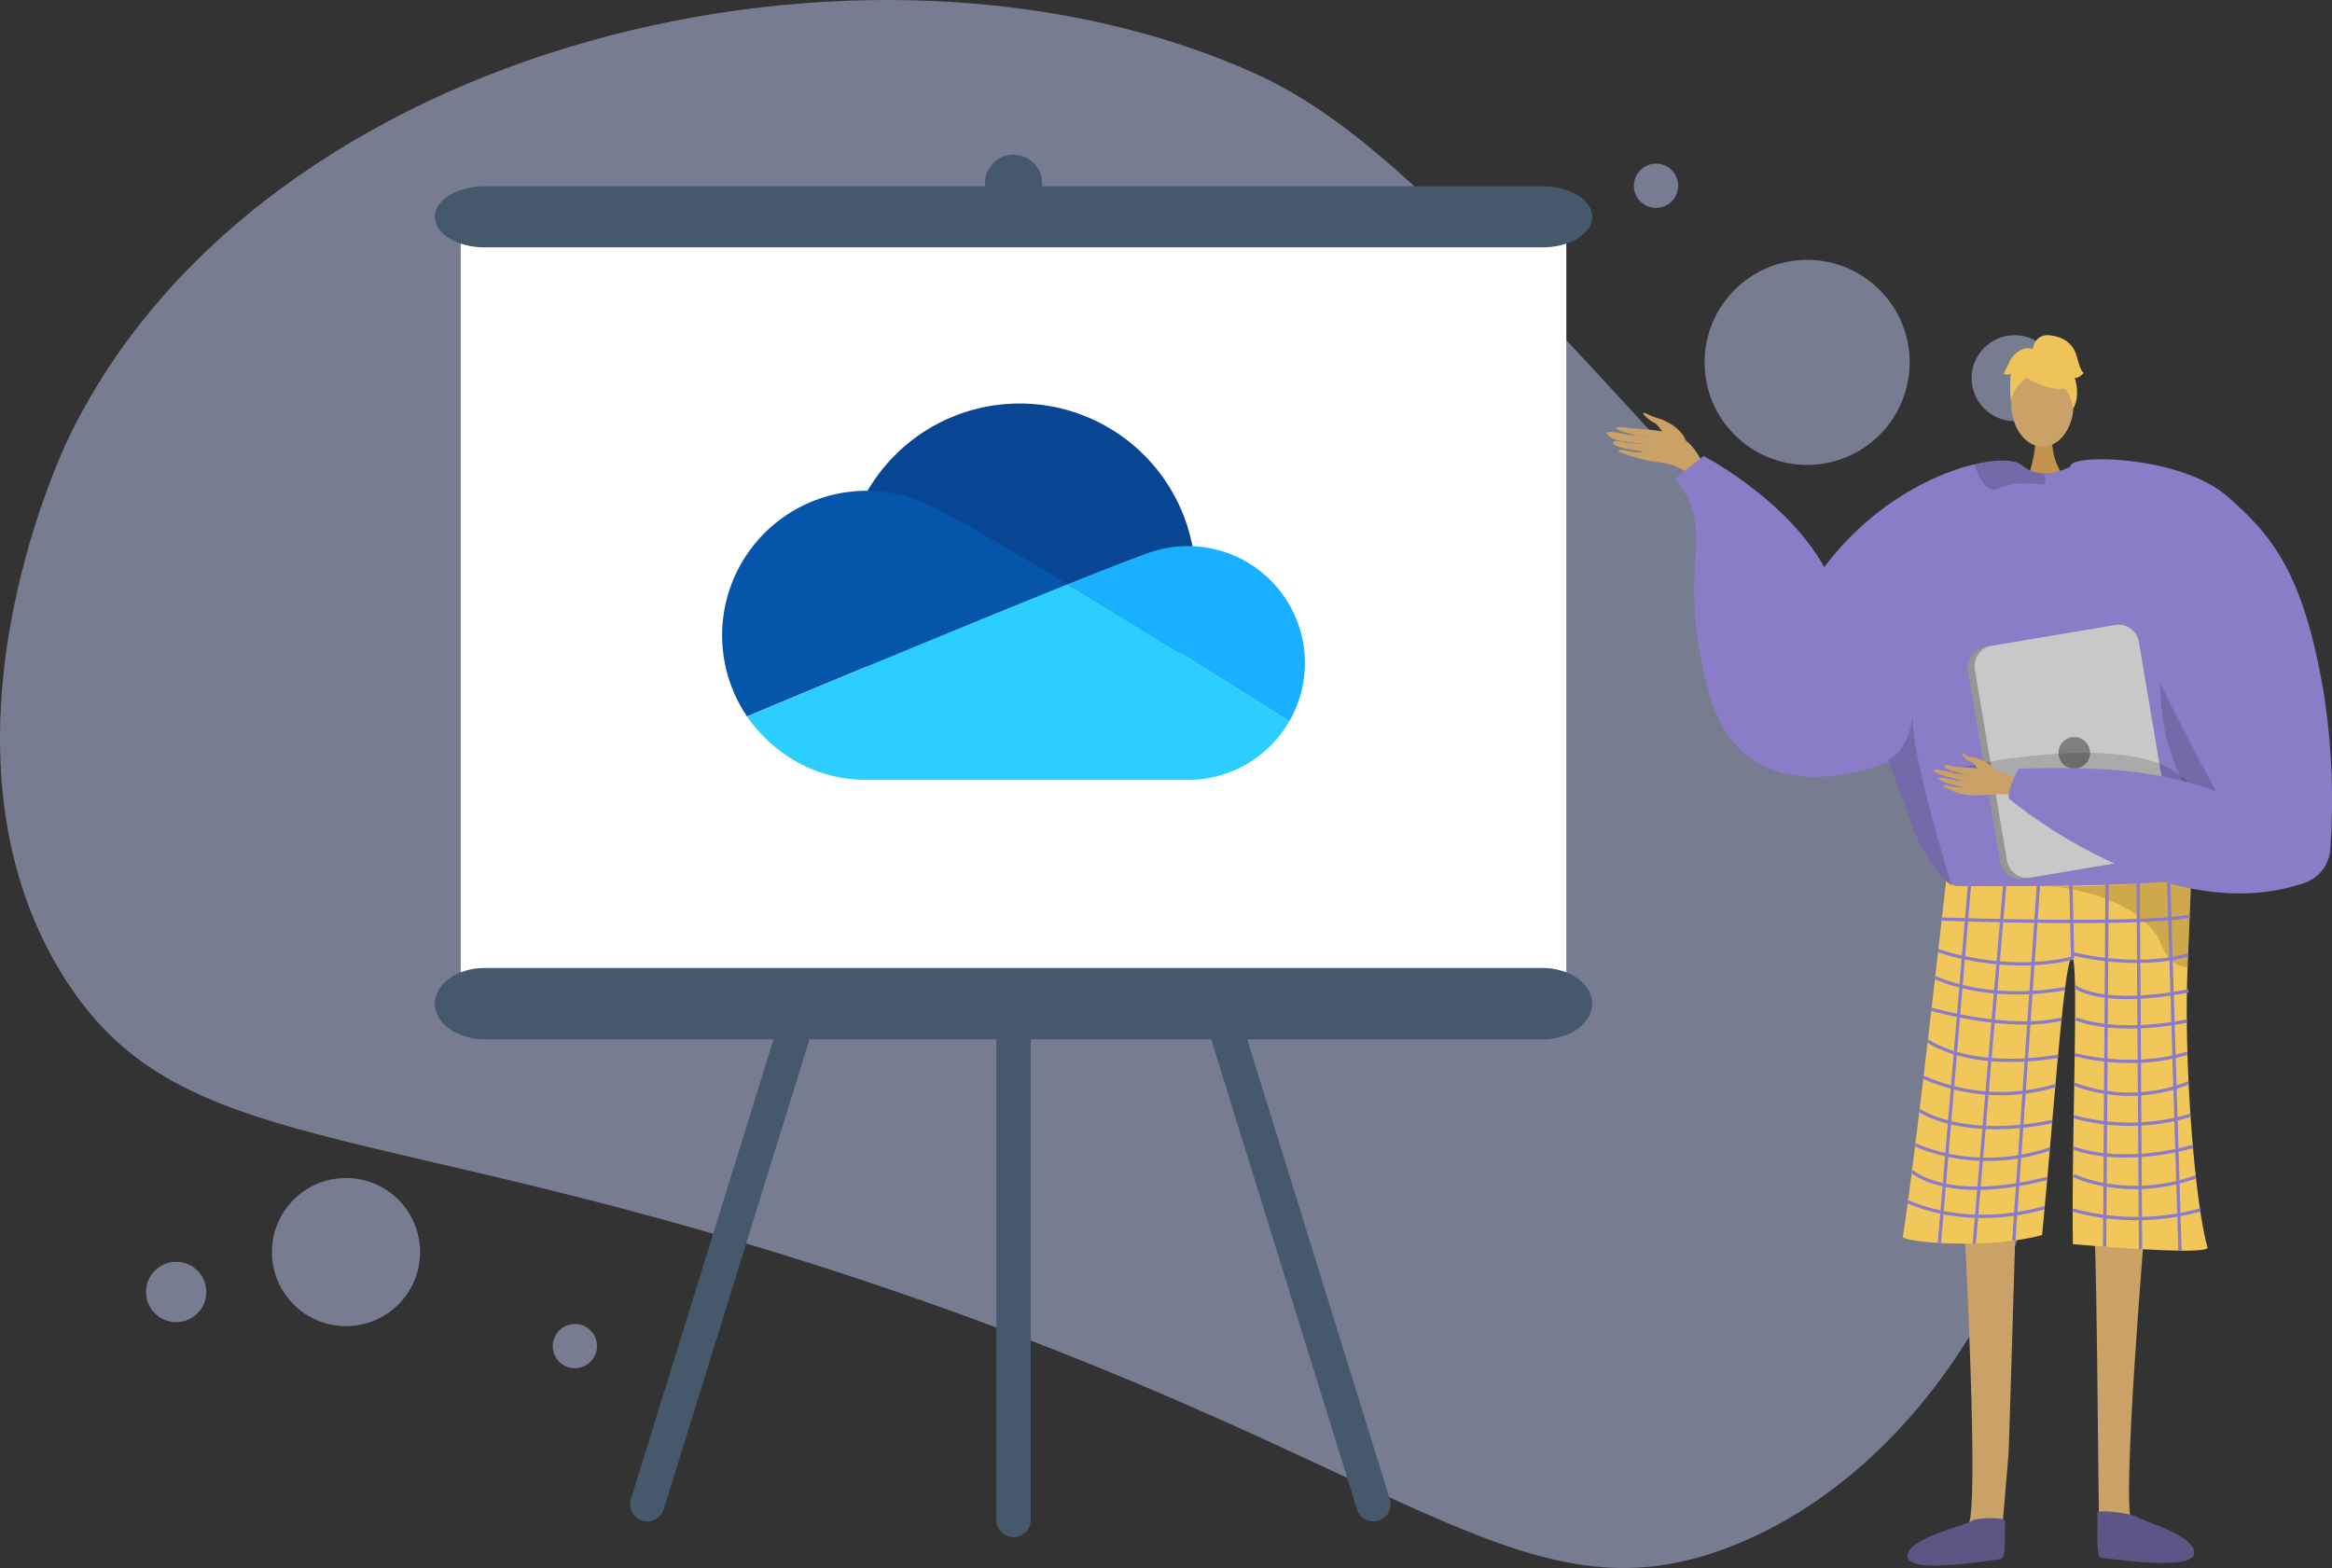 <svg xmlns="http://www.w3.org/2000/svg" width="528" height="355.03" viewBox="0 0 528 355.03"><rect x="0" y="0" width="528" height="355.03" fill="#333333" stroke="none"/><defs><style>.a{fill:#bec9f2;opacity:0.49;}.b{fill:#46586c;}.c{fill:#fff;}.d,.e{fill:#caa267;}.d{fill-rule:evenodd;}.f{fill:#c2934e;}.g{fill:#8a7cc7;}.h{fill:#f1c759;}.i{opacity:0.15;}.j{fill:#5e5584;}.k{fill:#5e5587;}.l{opacity:0.3;}.m{opacity:0.5;}.n{fill:#eec459;}.o{fill:#959595;}.p{fill:#c8c8c8;}.q{fill:#7f7f7f;}.r{fill:none;stroke:#8a7cc7;stroke-miterlimit:10;stroke-width:0.747px;}.s{fill:#084593;}.t{fill:#0556ab;}.u{fill:#18b0ff;}.v{fill:#2cceff;}</style></defs><g transform="translate(-3012.676 -5237.705)"><g transform="translate(3012.676 5237.705)"><path class="a" d="M3399.887,5350.13c-51.037-55.848-76.554-83.771-102.75-95.65-87.521-39.687-225.655-7.693-269.029,82.6-2.258,4.7-32.548,70.11-1.569,120.9,25.938,42.524,68.595,31.794,182.888,70.088,122.363,41,147.6,78.135,194.863,59.9,44.743-17.267,75.984-71.343,73.853-118.322C3476.558,5434.708,3450.98,5406.039,3399.887,5350.13Z" transform="translate(-3012.676 -5237.705)"/><circle class="a" cx="23.215" cy="23.215" r="23.215" transform="translate(385.941 58.835)"/><circle class="a" cx="9.736" cy="9.736" r="9.736" transform="translate(446.407 75.886)"/><circle class="a" cx="16.773" cy="16.773" r="16.773" transform="translate(61.567 266.72)"/><circle class="a" cx="6.828" cy="6.828" r="6.828" transform="translate(33.06 285.702)"/><circle class="a" cx="5.01" cy="5.01" r="5.01" transform="translate(369.936 37.05)"/><circle class="a" cx="5.01" cy="5.01" r="5.01" transform="translate(125.154 299.775)"/><g transform="translate(98.456 35.036)"><g transform="translate(44.21 146.633)"><path class="b" d="M3260,5600.107a3.892,3.892,0,0,0,3.89-3.891V5437.633a3.893,3.893,0,0,0-3.892-3.892h0a3.892,3.892,0,0,0-3.89,3.892v158.583a3.892,3.892,0,0,0,3.892,3.891Z" transform="translate(-3173.184 -5433.741)"/><path class="b" d="M3169.364,5596.655a3.9,3.9,0,0,0,4.872-2.564l46.983-151.465a3.889,3.889,0,0,0-2.563-4.866h0a3.886,3.886,0,0,0-4.869,2.562L3166.8,5591.786a3.9,3.9,0,0,0,2.564,4.87Z" transform="translate(-3166.625 -5434.023)"/><path class="b" d="M3345.355,5596.655a3.893,3.893,0,0,1-4.871-2.564L3293.5,5442.625a3.89,3.89,0,0,1,2.565-4.866h0a3.889,3.889,0,0,1,4.87,2.562l46.984,151.464a3.893,3.893,0,0,1-2.562,4.87Z" transform="translate(-3175.911 -5434.023)"/></g><rect class="c" width="250.315" height="171.621" transform="translate(5.865 17.35)"/><path class="b" d="M3118.919,5290.129c0,3.825,5.071,6.926,11.325,6.926h239.4c6.255,0,11.323-3.1,11.323-6.926h0c0-3.823-5.067-6.922-11.323-6.922h-239.4c-6.254,0-11.325,3.1-11.325,6.922Z" transform="translate(-3118.919 -5276.074)"/><path class="b" d="M3118.919,5482.284c0,4.468,5.071,8.088,11.325,8.088h239.4c6.255,0,11.323-3.62,11.323-8.088h0c0-4.464-5.067-8.083-11.323-8.083h-239.4c-6.254,0-11.325,3.619-11.325,8.083Z" transform="translate(-3118.919 -5290.074)"/><path class="b" d="M3253.323,5281.98a6.469,6.469,0,1,1,6.469,6.47A6.47,6.47,0,0,1,3253.323,5281.98Z" transform="translate(-3128.77 -5275.511)"/></g><g transform="translate(363.769 75.885)"><g transform="translate(0 17.598)"><path class="d" d="M3423.688,5344.594c-1.021-2.416-4.2-4.273-6.318-4.833a21.314,21.314,0,0,1-2.705-1.1c-1.642-.534.974,1.771,1.958,2.152.8.309,2.25,2.659,3.039,3.462s2.473,1.959,3.372,1.957S3423.564,5345.045,3423.688,5344.594Z" transform="translate(-3405.869 -5338.582)"/><path class="d" d="M3428.617,5353.2c-1.938-3.388-3.406-7.421-7.072-9.072s-9.12-1.559-12.022-1.968c-3.414-.483-1.973.61-.172,1.07a41.682,41.682,0,0,0,6.136,1.352,37.5,37.5,0,0,0-4.929-.744c-.28.082-5.7-1.33-5.324-.341.735,1.92,6.844,2.1,8.794,2.5-1.027-.026-2.7-.315-3.686-.342-.84-.026-3.385-.918-3.625-.144-.379,1.219,5.883,1.938,6.715,2-.815.671-3.963-.283-5.058-.346-.111-.006-1.1.244.1.652a36,36,0,0,0,7.379,2.038c2.886.392,6.271.8,8.222,3.407C3425.61,5353.152,3427.118,5353.4,3428.617,5353.2Z" transform="translate(-3405.215 -5338.835)"/></g><path class="e" d="M3536,5534.548s-5.843,68.564-3.007,69.709c5.089,2.09,25,8.886,3.12,7.595-11.223.807-10.428-1.712-10.627-3.835-.163-1.735-.545-63.031-1.062-67.793-.115-1.065-.185-1.71-.185-1.71Z" transform="translate(-3413.939 -5335.347)"/><path class="e" d="M3491.552,5534.975s3.672,68.454.863,69.665c-5.039,2.207-24.786,9.462-2.943,7.664,11.238.547,10.385-1.952,10.536-4.081.123-1.738,1.245-14.937,1.65-19.708.091-1.069,1.671-54.659,1.671-54.659Z" transform="translate(-3410.653 -5335.295)"/><path class="f" d="M3513.6,5343.946s-.509,6.533,3.558,10.095-9.276.107-9.276.107,2.4-6.279,1.8-10.158S3513.6,5343.946,3513.6,5343.946Z" transform="translate(-3412.74 -5321.253)"/><ellipse class="e" cx="7.038" cy="9.602" rx="7.038" ry="9.602" transform="translate(91.51 6.126) rotate(-0.664)"/><path class="g" d="M3450.443,5386.713c10.394-22.408,29.29-32.795,41.4-35.636,5.241-1.231,9.21-1.047,10.673.187a7.866,7.866,0,0,0,4.935,1.851,10.594,10.594,0,0,0,2.755-.283,13.72,13.72,0,0,0,2.913-1.028c.446-.214.706-.365.706-.365a28.487,28.487,0,0,1,7.436.356c27.526,5.06,32.838,51.054,32.638,55.018-.123,2.359-2.436,13.067-5.373,22.6-2.406,7.823-5.238,14.854-7.621,15.848-5.289,2.2-45.372,5.6-53.665,1.761-.193-.141-.4-.294-.6-.463-3.124-2.481-6.539-7.414-8.373-12.049,0,0-4.9-13.314-5.895-16.022-.011-.027-.017-.048-.028-.07-.033-.106-.072-.208-.11-.3-.011-.037-.028-.068-.039-.1" transform="translate(-3408.531 -5321.838)"/><path class="h" d="M3487.369,5452.905a4.348,4.348,0,0,0,2.475,1.108c5.787.046,30.779.184,44.324-.752,4.779-.331,8.133-.794,8.715-1.446a.391.391,0,0,1,0,.056c-.027.748-.357,9.306-.828,20.525-.931,22.147,1.724,53.821,4.509,63.412.6,2.07-30.48-.717-30.48-.717-.351-22.84,1.351-62.964-.07-64.745-1.728-2.167-4.081,33.136-6.9,62.688-12.257,3.35-31.748,1.628-31.538.366C3480.068,5518.4,3487.369,5452.905,3487.369,5452.905Z" transform="translate(-3410.518 -5329.283)"/><path class="i" d="M3473.912,5422.581c.011.037.027.068.038.106.039.1.078.2.111.3.01.021.016.042.027.068,1,2.71,5.9,16.018,5.9,16.018,1.834,4.641,5.248,9.573,8.373,12.054-2.189-7.581-8.993-29.556-8.844-38.442C3478.36,5421.267,3473.912,5422.575,3473.912,5422.581Z" transform="translate(-3410.25 -5326.415)"/><path class="i" d="M3542.646,5388.184s-12.835,39.839,24.247,56.267l.755.49-.3-9.333s-17.662-24.052-17.736-24.675S3542.646,5388.184,3542.646,5388.184Z" transform="translate(-3415.131 -5324.619)"/><path class="i" d="M3511.206,5354.687c.029.636-.3,1.057-1.325.93-3.191-.4-6.787-.264-9.388.964a2.219,2.219,0,0,1-2.15-.065c-1.684-.959-2.755-3.866-3.181-5.154a.867.867,0,0,1-.047-.283c5.241-1.231,9.21-1.047,10.673.187a7.864,7.864,0,0,0,4.935,1.851A4.336,4.336,0,0,1,3511.206,5354.687Z" transform="translate(-3411.804 -5321.838)"/><path class="j" d="M3500.852,5609.312c.119-.991-6.915-.817-7.7,0s-14.775,3.868-14.448,8.03,19.719.661,21.107.547S3500.617,5611.257,3500.852,5609.312Z" transform="translate(-3410.601 -5340.777)"/><path class="k" d="M3525.08,5607.343c-.143-.987,8.294.17,9.1.964s13.1,3.986,12.875,8.153-19.7,1.119-21.088,1.037S3525.36,5609.283,3525.08,5607.343Z" transform="translate(-3414 -5340.654)"/><g class="l" transform="translate(99.656 122.532)"><path d="M3513.033,5454.166l-.279-.02S3512.853,5454.151,3513.033,5454.166Z" transform="translate(-3512.754 -5451.986)"/><path class="m" d="M3513.055,5453.995c7.453.508,23.715-.733,23.715-.733,4.779-.331,8.133-.794,8.715-1.446a.428.428,0,0,1,0,.056c-.027.748-.357,9.306-.829,20.525a5.821,5.821,0,0,1-.783-.081,6.1,6.1,0,0,1-3.974-2.756,13.529,13.529,0,0,1-1.569-3.181C3532.654,5455.878,3515.443,5454.181,3513.055,5453.995Z" transform="translate(-3512.776 -5451.815)"/></g><g transform="translate(89.912)"><g transform="translate(1.533 2.681)"><path class="n" d="M3508.549,5329.97s12.262,6.612,8.519-4.191C3514.48,5318.306,3500.184,5325.23,3508.549,5329.97Z" transform="translate(-3504.044 -5322.484)"/><path class="n" d="M3510.135,5327.4s-6.77,4.123-6.065,8.174c0,0-1.643-12.1,5.131-12.479s9.406.24,8.953,13.057C3518.153,5336.148,3516.065,5325.981,3510.135,5327.4Z" transform="translate(-3503.894 -5322.524)"/></g><path class="n" d="M3509.3,5322.922s.3-3.779,4.047-3.287,5.376,2.609,5.936,4.742,1.112,3.729,1.646,3.723c0,0-1.585,1.623-2.126,1.094,0,0,1.432,3.828-.294,7.006,0,0-.75-4.855-3.43-5.358S3509.3,5322.922,3509.3,5322.922Z" transform="translate(-3502.756 -5319.591)"/><path class="n" d="M3509.126,5323.12s-2.691-1.573-5.32,2.2l-1.567,3.225s.542.53,1.6-.018a21.459,21.459,0,0,0,.092,5.892l1.506-6.445Z" transform="translate(-3502.239 -5319.826)"/></g><g transform="translate(81.72 65.57)"><path class="o" d="M3493.464,5400.717l7.281,43.342a4.639,4.639,0,0,0,5.337,3.8l29.581-4.974a1.338,1.338,0,0,0,.209-.044,4.621,4.621,0,0,0,3.59-5.291l-7.281-43.342a4.633,4.633,0,0,0-5.337-3.8l-28.21,4.738-1.372.229A4.631,4.631,0,0,0,3493.464,5400.717Z" transform="translate(-3493.399 -5390.347)"/><path class="p" d="M3495.168,5400.442l7.281,43.341a4.631,4.631,0,0,0,5.337,3.8l28.21-4.737a4.621,4.621,0,0,0,3.59-5.291l-7.281-43.342a4.633,4.633,0,0,0-5.337-3.8l-28.209,4.738A4.621,4.621,0,0,0,3495.168,5400.442Z" transform="translate(-3493.524 -5390.347)"/><circle class="q" cx="3.578" cy="3.578" r="3.578" transform="translate(20.582 25.433)"/></g><path class="i" d="M3545.057,5433.04s.51-15.968-42.191-10.127,32.19,9.784,32.19,9.784Z" transform="translate(-3411.408 -5327.07)"/><g transform="translate(74.106 28.11)"><g transform="translate(0 66.628)"><path class="d" d="M3506.584,5429.07c-.508-.164-5.893-3.306-8.8-3.54s-7.24-.305-8.741-.712c-1.767-.481-2.2.224-.165.975a28.544,28.544,0,0,0,4.633,1.253c.29.009-1.6-.223-3.66-.624-2.189-.428-4.563-1.016-4.667-.626-.2.756,6.1,2.378,7.214,2.486a28.032,28.032,0,0,1-2.923-.32c-1.321-.219-2.837-.667-3.13-.392-.464.437,2.882,1.706,5.639,2.055.049.088-.838.238-4.085-.4-.326-.062-1.153.088-.082.569,2.255,1.011,3.15,1.612,6.4,1.677,3.17.062,6.662-.631,8.951.106Z" transform="translate(-3485.183 -5422.031)"/><path class="d" d="M3499.7,5425.592s-2.485-2.551-5.246-2.944a2.744,2.744,0,0,1-1.888-.766c-.932-.4-.015,1.313,1.382,1.739,1.135.346,1.789,2.271,2.475,2.673s2.727,1.13,3.232.858S3499.7,5425.592,3499.7,5425.592Z" transform="translate(-3485.696 -5421.822)"/></g><path class="g" d="M3552.9,5358.283c10.173,8.892,17.237,17.178,21.9,44.653a158.281,158.281,0,0,1,1.465,35.281,8.7,8.7,0,0,1-5.892,7.636c-31.425,10.771-66.422-18.763-66.422-18.763-1.814-.649,1.748-7.135,1.748-7.135,17.438-.383,30.807,0,44.767,5.181-.071-.032-13.959-25.405-15.88-32.426-5.031-18.415-21.073-34.215-17.054-41.5C3518.924,5348.687,3542.641,5349.313,3552.9,5358.283Z" transform="translate(-3486.521 -5349.925)"/></g><g transform="translate(75.346 123.019)"><line class="r" x1="6.928" y2="82.528"/><line class="r" x1="6.885" y2="81.092" transform="translate(7.886 1.558)"/><line class="r" x1="5.574" y2="80.51" transform="translate(16.845 1.469)"/><line class="r" x2="0.361" y2="16.659" transform="translate(29.786 1.384)"/><line class="r" x1="0.558" y2="82.082" transform="translate(37.404 1.289)"/><line class="r" x2="0.539" y2="82.758" transform="translate(44.997 1.156)"/><line class="r" x2="2.556" y2="83.21" transform="translate(51.912 1.076)"/></g><path class="r" d="M3487.1,5462.208s44.42,1.581,56.125-.65" transform="translate(-3411.217 -5329.997)"/><path class="r" d="M3516.646,5471.677c-15.493,3.7-30.423-1.691-30.423-1.691" transform="translate(-3411.153 -5330.615)"/><path class="r" d="M3518.858,5470.679s14.063,3.776,26.338.308" transform="translate(-3413.544 -5330.666)"/><path class="r" d="M3485.475,5476.515s11.262,5.731,29.41,2.533" transform="translate(-3411.098 -5331.093)"/><path class="r" d="M3484.576,5484.29s17.481,5.116,29.462,2.241" transform="translate(-3411.032 -5331.663)"/><path class="r" d="M3483.674,5492.015s8.952,6.852,29.486,3.494" transform="translate(-3410.966 -5332.229)"/><path class="r" d="M3482.622,5500.9a43.158,43.158,0,0,0,29.863,1.9" transform="translate(-3410.889 -5332.88)"/><path class="r" d="M3481.644,5509.04s9.66,6.69,30.059,2.5" transform="translate(-3410.817 -5333.478)"/><path class="r" d="M3480.618,5517.386s13.3,6.759,30.471.975" transform="translate(-3410.742 -5334.088)"/><path class="r" d="M3479.8,5523.9s7.888,7.414,30.65,1.586" transform="translate(-3410.681 -5334.566)"/><path class="r" d="M3478.823,5531.292s12.693,6.5,30.955,1.373" transform="translate(-3410.61 -5335.108)"/><path class="r" d="M3519.639,5478.791s5.912,4.767,25.709.949" transform="translate(-3413.602 -5331.26)"/><path class="r" d="M3519.9,5486.642s8.262,3.736,25.08.515" transform="translate(-3413.621 -5331.836)"/><path class="r" d="M3519.565,5495.34s12.734,3.674,25.472-.3" transform="translate(-3413.596 -5332.451)"/><path class="r" d="M3519.451,5502.571a35.877,35.877,0,0,0,25.9-.3" transform="translate(-3413.588 -5332.98)"/><path class="r" d="M3519.319,5510.509a47.848,47.848,0,0,0,26.449-.308" transform="translate(-3413.578 -5333.562)"/><path class="r" d="M3519.2,5518.133s9.951,4.327,27.1-.315" transform="translate(-3413.57 -5334.12)"/><path class="r" d="M3519.281,5524.9s11.824,5.92,27.706.324" transform="translate(-3413.576 -5334.639)"/><path class="r" d="M3519.074,5533.334a54.332,54.332,0,0,0,28.858,0" transform="translate(-3413.561 -5335.257)"/><path class="g" d="M3470.272,5418.4s-32.377,14.182-40.617-15.5,2.539-36.389-7.8-48.6l6.52-5.172s22.837,11.743,29.8,30.415S3470.272,5418.4,3470.272,5418.4Z" transform="translate(-3406.435 -5321.757)"/></g></g><g transform="translate(3176.177 5329.068)"><path class="s" d="M3258.635,5336.294a39.86,39.86,0,1,0,39.86,39.861,39.861,39.861,0,0,0-39.86-39.861Z" transform="translate(-3191.283 -5336.294)"/><path class="t" d="M3233.52,5359.772a32.731,32.731,0,0,0-38.775,48.938c.168-.072,45.207-18.938,72.591-29.931C3252.205,5369.659,3238.325,5361.611,3233.52,5359.772Z" transform="translate(-3189.109 -5337.857)"/><path class="u" d="M3327.25,5397.6a26.487,26.487,0,0,0-34.337-25.274c-2.737.853-10.039,3.689-19.391,7.444,23.029,13.883,48.9,30.229,50.176,31.032A26.324,26.324,0,0,0,3327.25,5397.6Z" transform="translate(-3195.295 -5338.848)"/><path class="v" d="M3317.959,5411.486c-1.274-.8-27.147-17.148-50.176-31.032-27.386,10.991-72.426,29.857-72.594,29.928,1.146,1.689,9.834,14.367,27.089,14.367h72.448A26.465,26.465,0,0,0,3317.959,5411.486Z" transform="translate(-3189.554 -5339.53)"/></g></g></svg>